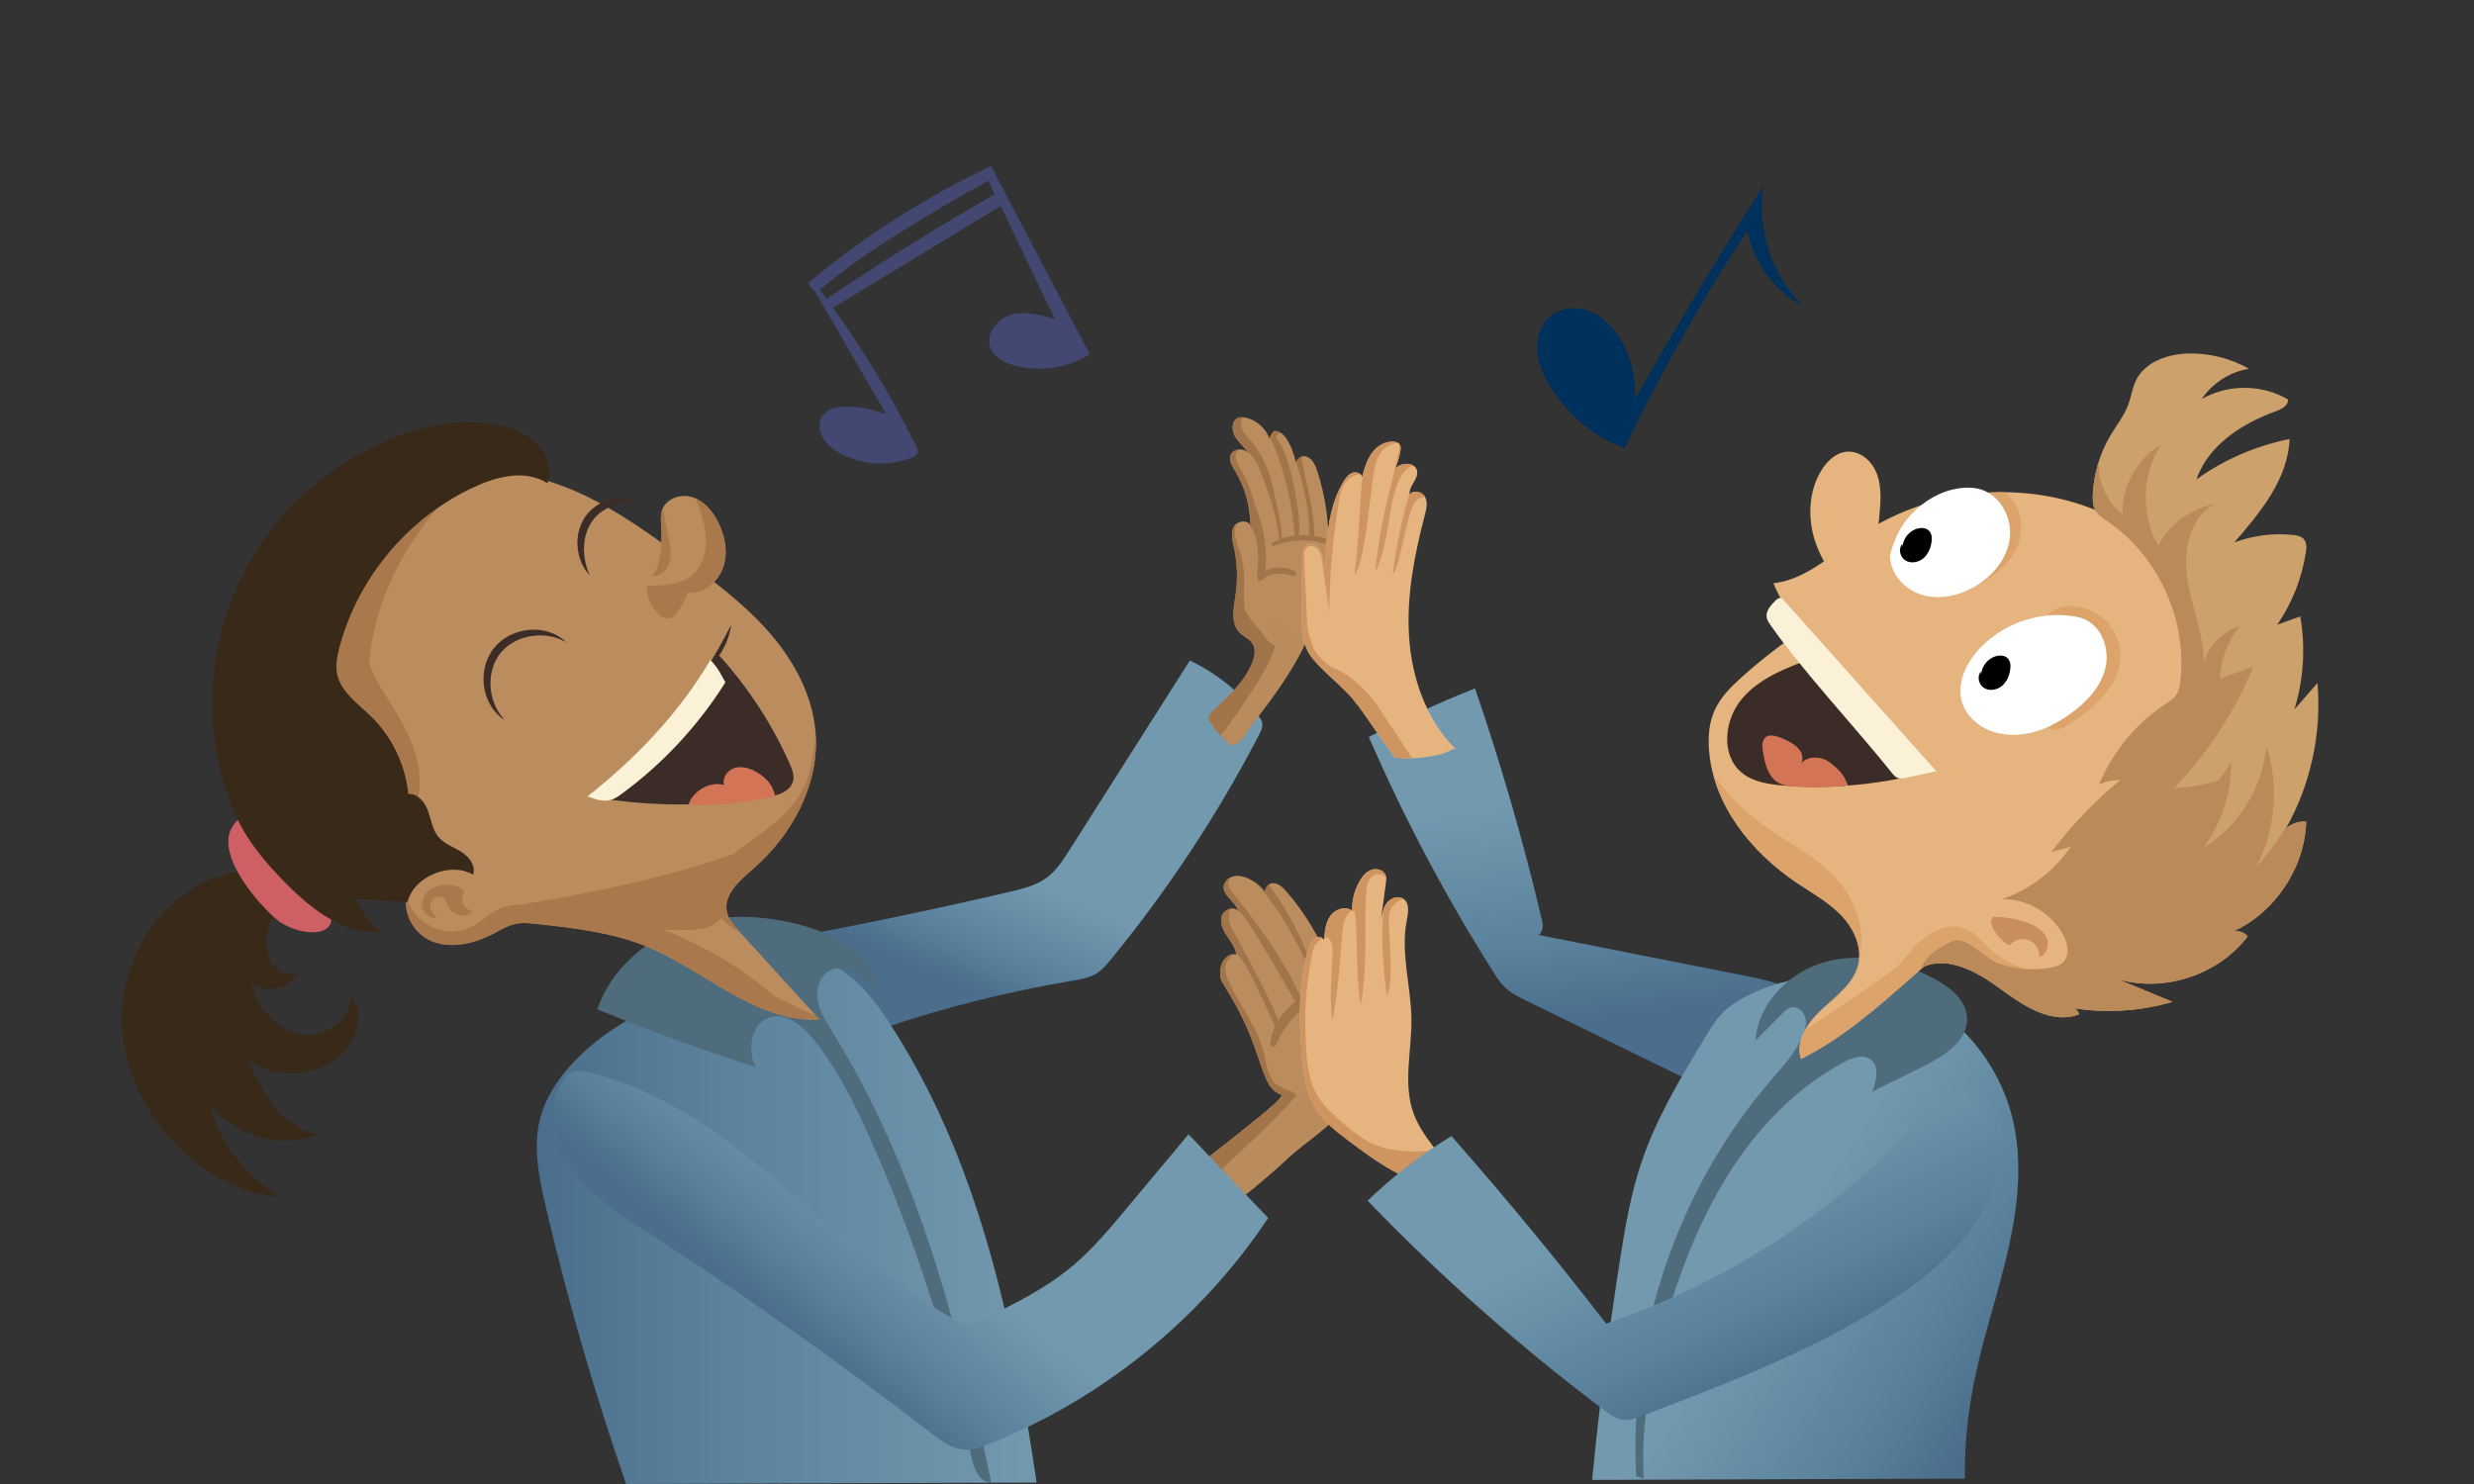 <?xml version="1.0" encoding="utf-8"?>
<!-- Generator: Adobe Illustrator 15.0.0, SVG Export Plug-In . SVG Version: 6.00 Build 0)  -->
<!DOCTYPE svg PUBLIC "-//W3C//DTD SVG 1.1//EN" "http://www.w3.org/Graphics/SVG/1.1/DTD/svg11.dtd">
<svg version="1.1" id="Layer_1" xmlns="http://www.w3.org/2000/svg" xmlns:xlink="http://www.w3.org/1999/xlink" x="0px" y="0px"
	 width="300px" height="180px" viewBox="0 0 300 180" enable-background="new 0 0 300 180" xml:space="preserve">
<rect x="0" y="0" width="300" height="180" fill="#333333" stroke="none"/>
<g>
	<defs>
		<rect id="SVGID_1_" width="300" height="180"/>
	</defs>
	<clipPath id="SVGID_2_">
		<use xlink:href="#SVGID_1_"  overflow="visible"/>
	</clipPath>
	<path clip-path="url(#SVGID_2_)" fill="#BA8C5E" d="M148.93,146.096c-0.479-0.004-0.907-0.281-1.304-0.549
		c-1.136-0.765-3.721-0.187-3.868-1.547c-0.14-1.289,2.078-3.062,3.094-3.867c3.739-2.966,9.203-7.097,8.509-7.35
		c-2.837-1.03-1.806-5.285-7.077-13.531c-0.42-0.657-0.37-1.561-0.133-2.304c0.236-0.742,1.009-1.37,1.765-1.178
		c-0.113-0.841-0.671-1.541-1.138-2.249c-0.466-0.708-0.871-1.565-0.633-2.38c0.239-0.814,1.439-1.299,1.966-0.634
		c-0.217-1.142-1.782-1.771-1.73-2.933c0.027-0.618,0.567-1.131,1.169-1.278c0.603-0.148,1.241,0.005,1.807,0.258
		c0.934,0.416,1.741,1.106,2.298,1.965c-0.559-0.394-0.015-1.382,0.668-1.401c0.682-0.018,1.237,0.521,1.686,1.035
		c4.715,5.413,7.298,12.556,7.528,19.729c0.073,2.258,0.919,3.32,0.075,5.417c-1.042,2.587-5.202,5.097-7.241,7
		c-1.923,1.794-3.925,3.504-5.998,5.122C149.946,145.755,149.472,146.1,148.93,146.096"/>
</g>
<g>
	<defs>
		<path id="SVGID_3_" d="M149.551,106.296c-0.602,0.148-1.142,0.661-1.17,1.28c-0.051,1.16,1.514,1.79,1.731,2.931
			c-0.527-0.664-1.728-0.18-1.966,0.635c-0.238,0.814,0.167,1.672,0.633,2.38c0.467,0.709,1.025,1.407,1.138,2.25
			c-0.756-0.192-1.529,0.434-1.765,1.178c-0.237,0.743-0.287,1.645,0.133,2.303c5.271,8.246,4.24,12.5,7.076,13.531
			c0.693,0.253-4.771,4.384-8.509,7.35c-1.016,0.806-3.234,2.577-3.094,3.867c0.148,1.361,2.731,0.782,3.867,1.547
			c0.398,0.268,0.826,0.545,1.305,0.548c0.542,0.005,1.016-0.34,1.443-0.674c2.074-1.617,4.075-3.327,5.997-5.121
			c2.04-1.902,6.2-4.413,7.242-7.001c0.844-2.095-0.003-3.158-0.075-5.416c-0.23-7.175-2.813-14.316-7.528-19.729
			c-0.448-0.516-1.004-1.054-1.686-1.035c-0.543,0.014-0.998,0.643-0.881,1.097c-0.54-0.717-1.265-1.296-2.084-1.662
			c-0.413-0.184-0.865-0.315-1.313-0.315C149.879,106.238,149.714,106.256,149.551,106.296"/>
	</defs>
	<clipPath id="SVGID_4_">
		<use xlink:href="#SVGID_3_"  overflow="visible"/>
	</clipPath>
	<path clip-path="url(#SVGID_4_)" fill="#A1744A" d="M147.708,138.907c2.92-1.771,4.75-5.202,4.592-8.613
		c-0.101-2.193-0.948-4.273-1.785-6.303c-1.024-2.487-2.058-4.99-3.534-7.238c-0.879,1.706-0.706,3.741-0.483,5.646
		c0.409,3.495,0.912,7.038,0.378,10.517"/>
	<path clip-path="url(#SVGID_4_)" fill="#A1744A" d="M159.809,119.634c-0.897-3.641-2.802-7.648-4.88-10.77
		c-1.233-1.852-2.593-3.809-4.666-4.616c-0.386-0.15-0.801-0.258-1.212-0.208c-0.464,0.056-0.882,0.304-1.254,0.585
		c-1.95,1.469-3,3.947-3.03,6.389c-0.031,2.441,0.875,4.831,2.236,6.857c-0.43-0.766,0.095-4.322,0.945-4.104
		c0.85,0.219,1.146,1.245,1.835,1.789c1.324,1.047,2.134,3.222,5.126,9.524c0.425,0.208,0.54-0.034,0.296-0.76
		c-0.953-2.809-4.238-8.799-5.658-11.403c-0.268-0.49-0.552-1.008-0.536-1.567c0.015-0.559-0.012-1.166,0.545-1.107
		c0.399,0.042,0.853,0.37,1.099,0.688c1.843,2.385,5.337,8.807,6.961,11.442c0.404,0.654,0.58,0.386,0.646,0
		c-1.547-4.514-5.677-10.289-8.63-13.862c-0.401-0.485-0.844-1.088-0.639-1.683c0.193-0.565,0.919-0.794,1.495-0.638
		c0.576,0.157,1.297,0.446,1.715,0.872C155.52,110.451,157.787,115.345,159.809,119.634"/>
	<path clip-path="url(#SVGID_4_)" fill="#A1744A" d="M147.105,117.174c-0.404,1.272-0.192,2.677,0.317,3.911
		c0.509,1.235,1.296,2.332,2.076,3.416c0.446,0.62,0.893,1.24,1.339,1.859c-0.732-2.752-1.466-5.504-2.199-8.256
		c-0.225-0.843-0.421-1.834,0.127-2.513C147.95,115.618,147.352,116.396,147.105,117.174"/>
	<path clip-path="url(#SVGID_4_)" fill="#A1744A" d="M150.834,137.508c-4.215-5.101-5.941-12.166-4.556-18.636
		c0.349-1.63,1.134-3.463,2.758-3.839c-0.952,0.495-0.856,1.886-0.496,2.896c1.177,3.307,3.658,6.059,4.624,9.433
		c0.443,1.549,0.339,2.812,1.423,4.003c1.289,1.419,1.183,3.73,2.735,4.157c1.336,0.365,2.741-0.126,4.038-0.611
		c-0.837,2.619-3.379,4.601-6.123,4.774c-0.779,0.049-1.578-0.039-2.287-0.363C152.098,138.932,151.432,138.23,150.834,137.508"/>
	<path clip-path="url(#SVGID_4_)" fill="#B98B5D" d="M150.802,126.784c1.744,1.589,1.244,3.284,2.754,5.097
		c1.592,1.911,5.848,1.022,8.251,0.387c-0.722,1.489-3.397,4.325-5.051,4.417c-1.652,0.093-3.467,0.06-4.744,1.113
		c-0.296,0.244-0.562,0.547-0.925,0.671c-0.555,0.188-1.154-0.097-1.637-0.428c-2.144-1.466-3.477-4.047-3.433-6.645
		c0.017-0.965,0.208-1.946-0.03-2.882"/>
	<path clip-path="url(#SVGID_4_)" fill="#B98B5D" d="M158.148,133.124c-0.312-0.591-1.088-0.805-1.742-0.668
		c-0.654,0.138-1.213,0.544-1.75,0.942c-1.301,0.963-2.603,1.926-3.904,2.89c-1.792,1.326-3.6,2.666-5.065,4.347
		c-0.671,0.769-1.285,1.89-0.736,2.751c0.374,0.586,1.175,0.775,1.855,0.632c0.68-0.145,1.27-0.552,1.839-0.952
		c3.21-2.254,6.47-4.554,8.885-7.646C158.046,134.759,158.539,133.868,158.148,133.124"/>
	<path clip-path="url(#SVGID_4_)" fill="#A1744A" d="M147.315,148.685c0.698-0.052,1.288-0.517,1.825-0.966
		c4.57-3.82,8.88-7.951,12.89-12.356c0.438-0.479,0.887-0.996,1.006-1.633c0.119-0.636-0.244-1.409-0.887-1.49
		c-5.656,4.851-11.571,9.399-17.71,13.621C144.972,147.202,145.875,148.792,147.315,148.685"/>
	<path clip-path="url(#SVGID_4_)" fill="#A1744A" d="M148.08,114.941c-2.556,1.31-1.918,4.21-0.861,6.342
		c0.714,1.441,2.723,0.177,2.118-1.238c-0.451-1.054-1.3-2.813-0.253-3.803C149.79,115.573,148.893,114.524,148.08,114.941"/>
	<path clip-path="url(#SVGID_4_)" fill="#A1744A" d="M154.714,126.766c1.249-2.795,3.058-4.91,6.089-5.797
		c0.761-0.222,0.441-1.392-0.329-1.19c-3.057,0.803-5.999,3.452-6.438,6.701C153.985,126.85,154.523,127.19,154.714,126.766"/>
	<path clip-path="url(#SVGID_4_)" fill="#A1744A" d="M153.047,131.356c0.895,0.997,1.903,1.807,3,2.566
		c0.139-0.508,0.276-1.016,0.413-1.524c-3.544,0.192-6.8,1.973-10.259,2.649c-1.245,0.244-0.72,2.157,0.526,1.906
		c3.385-0.684,6.61-2.072,9.951-2.948c0.825-0.216,0.729-1.319,0-1.578c-1.151-0.41-2.164-0.988-3.172-1.666
		C153.134,130.512,152.772,131.05,153.047,131.356"/>
	<path clip-path="url(#SVGID_4_)" fill="#A1744A" d="M156.076,133.02c-0.013,0.137-1.735,1.365-1.894,1.514
		c-0.963,0.905-1.886,1.85-2.81,2.792c-1.517,1.545-2.988,3.116-4.692,4.459c0.669,0.277,1.339,0.555,2.008,0.832
		c-0.139-1.033,2.511-3.366,3.293-4.146c1.117-1.114,2.263-2.091,3.04-3.488c0.65-1.17-0.88-2.372-1.854-1.431
		c-2.74,2.649-5.581,5.183-8.526,7.603c-1.166,0.959,0.5,2.606,1.658,1.657c2.948-2.416,5.792-4.945,8.537-7.59
		c-0.617-0.478-1.234-0.954-1.853-1.432c-1.131,2.026-3.282,3.501-4.758,5.3c-0.951,1.161-2.09,2.266-1.847,3.84
		c0.148,0.964,1.366,1.011,1.966,0.519c1.675-1.375,3.13-2.965,4.589-4.562c1.511-1.655,3.195-3.299,4.315-5.251
		c0.18-0.313,0.064-0.691-0.23-0.883c-0.075-0.048-0.151-0.097-0.227-0.145C156.464,132.396,156.107,132.683,156.076,133.02"/>
	<path clip-path="url(#SVGID_4_)" fill="#B98B5D" d="M157.418,132.628c-3.17,3.716-6.813,6.819-10.346,10.176
		c-1.819,1.728,0.488,4.106,2.493,3.229c3.112-1.36,5.782-3.438,8.216-5.786c1.96-1.892,5.042-4.233,5.021-7.204
		c-0.017-2.41-3.669-2.999-4.267-0.577c-0.485,1.965-3.289,4.152-4.712,5.529c-1.897,1.837-3.942,3.358-6.336,4.486
		c0.831,1.077,1.662,2.154,2.493,3.23c3.534-3.555,7.457-7.241,9.095-12.118C159.384,132.677,158.06,131.876,157.418,132.628"/>
</g>
<g>
	<defs>
		<rect id="SVGID_5_" width="300" height="180"/>
	</defs>
	<clipPath id="SVGID_6_">
		<use xlink:href="#SVGID_5_"  overflow="visible"/>
	</clipPath>
	<path clip-path="url(#SVGID_6_)" fill="#E5B47F" d="M163.708,138.497c2.868,2.143,5.846,4.336,9.331,5.153
		c0.604,0.142,1.243,0.239,1.837,0.061c0.594-0.178,1.124-0.701,1.124-1.321c0-0.479-0.299-0.898-0.59-1.277
		c-1.508-1.956-3.219-3.839-4.036-6.17c-1.255-3.585-0.18-7.517-0.221-11.315c-0.043-3.995-1.338-8.006-0.574-11.928
		c0.184-0.945,0.393-2.143-0.404-2.684c-0.608-0.413-1.49-0.112-1.957,0.458c-0.466,0.569-0.62,1.324-0.757,2.049
		c0.198-1.469,0.396-2.938,0.594-4.405c0.041-0.305,0.082-0.624-0.014-0.917c-0.213-0.649-1.056-0.924-1.706-0.709
		c-0.649,0.215-1.121,0.782-1.464,1.374c-0.628,1.085-0.947,2.348-0.909,3.603c-0.798-0.636-2.067-0.191-2.654,0.644
		c-0.586,0.836-0.676,1.911-0.744,2.929c-0.165-0.433-0.805-0.497-1.182-0.229c-0.377,0.267-0.551,0.733-0.687,1.176
		c-1.275,4.115-1.191,8.521-0.854,12.816c0.182,2.303,0.46,4.689,1.674,6.654C160.541,136.12,162.144,137.329,163.708,138.497"/>
</g>
<g>
	<defs>
		<path id="SVGID_7_" d="M166.335,105.492c-0.649,0.214-1.12,0.781-1.464,1.373c-0.628,1.086-0.947,2.348-0.909,3.602
			c-0.798-0.636-2.067-0.19-2.654,0.646c-0.586,0.835-0.675,1.91-0.744,2.928c-0.165-0.432-0.804-0.496-1.182-0.229
			c-0.377,0.269-0.55,0.734-0.688,1.177c-1.273,4.114-1.189,8.521-0.854,12.815c0.182,2.305,0.46,4.69,1.674,6.656
			c1.026,1.661,2.629,2.87,4.193,4.038c2.868,2.142,5.846,4.337,9.331,5.154c0.603,0.141,1.243,0.237,1.837,0.06
			s1.124-0.702,1.123-1.322c0-0.478-0.297-0.897-0.589-1.275c-1.508-1.957-3.218-3.841-4.036-6.172
			c-1.255-3.583-0.18-7.517-0.221-11.313c-0.043-3.996-1.338-8.007-0.574-11.928c0.184-0.946,0.393-2.144-0.404-2.685
			c-0.608-0.414-1.492-0.111-1.957,0.457c-0.466,0.57-0.62,1.326-0.757,2.05c0.198-1.469,0.396-2.937,0.594-4.404
			c0.042-0.307,0.082-0.625-0.014-0.917c-0.165-0.504-0.707-0.782-1.245-0.782C166.639,105.419,166.482,105.443,166.335,105.492"/>
	</defs>
	<clipPath id="SVGID_8_">
		<use xlink:href="#SVGID_7_"  overflow="visible"/>
	</clipPath>
	<path clip-path="url(#SVGID_8_)" fill="#CF9560" d="M171.633,109.193c0.313-4.721-3.807-9.272-8.534-9.43
		c-4.28-0.142-8.169,2.914-10.193,6.688c-2.024,3.773-2.519,8.162-2.783,12.436c-0.355,5.714-0.25,11.864,3,16.578
		c3.122,4.534,8.573,6.855,13.905,8.223c1.74,0.447,6.009-2.362,6.447-4.104c-5.415,0.387-7.492-0.753-9.959-2.804
		c-1.192-0.99-2.724-2.285-3.578-3.577c-1.481-2.241-1.547-5.341-1.644-8.026c-0.126-3.493,0.215-6.332,0.87-9.765
		c0.138-0.72,0.97-1.872,1.684-1.709c0.607,0.138,0.736,0.933,0.737,1.555c0.003,2.848-0.487,5.762,0.01,8.544
		c0.664-3.749,0.882-7.01,1.169-10.606c0.054-0.669,0.116-1.365,0.461-1.941c0.346-0.576,0.434-0.909,1.064-0.677
		c0.422,3.526,0.097,9.089,0.773,11.216c0.844-6.315,0.338-9.164,0.591-13.326c0.044-0.732,0.115-1.529,0.617-2.064
		c0.501-0.536,1.59-0.525,1.816,0.173c0.066,0.205,0.048,0.427,0.027,0.642c-0.395,4.226-0.925,5.487,0.042,13.609
		c0.773-1.45,0.387-5.512,0.29-8.219c-0.037-1.032-0.164-1.92,0.464-2.739C169.537,109.047,170.785,108.603,171.633,109.193"/>
</g>
<g>
	<defs>
		<path id="SVGID_9_" d="M129.686,103.1c-0.782,1.232-1.591,2.492-2.764,3.359c-1.279,0.945-2.873,1.335-4.421,1.698
			c-9.797,2.293-19.654,4.328-29.558,6.102c-0.629,0.113-1.283,0.235-1.797,0.615c-0.432,0.32-0.724,0.794-0.951,1.281
			c-1.342,2.88-0.515,6.612,1.92,8.655c2.003,1.681,4.792,2.166,7.394,1.913c2.603-0.252,5.09-1.163,7.567-2.001
			c7.497-2.534,15.197-4.469,23.003-5.774c0.986-0.165,2.002-0.331,2.855-0.854c0.711-0.434,1.258-1.086,1.785-1.729
			c6.909-8.436,12.941-17.585,17.972-27.257c0.216-0.412,0.434-0.857,0.379-1.318c-0.048-0.404-0.298-0.75-0.548-1.07
			c-2.188-2.798-5.034-5.077-8.243-6.6C139.414,87.78,134.55,95.44,129.686,103.1"/>
	</defs>
	<clipPath id="SVGID_10_">
		<use xlink:href="#SVGID_9_"  overflow="visible"/>
	</clipPath>
	
		<linearGradient id="SVGID_11_" gradientUnits="userSpaceOnUse" x1="0" y1="180.004" x2="1" y2="180.004" gradientTransform="matrix(6.188 -13.73 -13.73 -6.188 2585.748 1232.344)">
		<stop  offset="0" style="stop-color:#4A6E8B"/>
		<stop  offset="3.786670e-004" style="stop-color:#4A6E8B"/>
		<stop  offset="0.355" style="stop-color:#5B829D"/>
		<stop  offset="1" style="stop-color:#7299AE"/>
	</linearGradient>
	<polygon clip-path="url(#SVGID_10_)" fill="url(#SVGID_11_)" points="71.3,119.065 99.705,56.043 170.677,88.031 142.272,151.054 	
		"/>
</g>
<g>
	<defs>
		<path id="SVGID_12_" d="M90.579,117.643c-7.571,2.575-15.454,5.347-20.972,11.135c-1.889,1.981-3.474,4.334-4.137,6.991
			c-0.863,3.457-0.107,7.093,0.703,10.563c2.661,11.382,5.916,22.625,9.748,33.668l49.779-0.179
			c-2.872-19.572-7.151-39.508-18.036-56.026c-2.197-3.333-5.012-6.735-8.938-7.456c-0.541-0.099-1.083-0.143-1.625-0.143
			C94.897,116.196,92.692,116.923,90.579,117.643"/>
	</defs>
	<clipPath id="SVGID_13_">
		<use xlink:href="#SVGID_12_"  overflow="visible"/>
	</clipPath>
	
		<linearGradient id="SVGID_14_" gradientUnits="userSpaceOnUse" x1="0" y1="180" x2="1" y2="180" gradientTransform="matrix(60.613 0 0 -60.613 65.094 11058.45)">
		<stop  offset="0" style="stop-color:#4A6E8B"/>
		<stop  offset="3.786670e-004" style="stop-color:#4A6E8B"/>
		<stop  offset="0.355" style="stop-color:#5B829D"/>
		<stop  offset="1" style="stop-color:#7299AE"/>
	</linearGradient>
	<rect x="64.607" y="116.196" clip-path="url(#SVGID_13_)" fill="url(#SVGID_14_)" width="61.093" height="63.804"/>
</g>
<g>
	<defs>
		<rect id="SVGID_15_" width="300" height="180"/>
	</defs>
	<clipPath id="SVGID_16_">
		<use xlink:href="#SVGID_15_"  overflow="visible"/>
	</clipPath>
	<path clip-path="url(#SVGID_16_)" fill="#4F6C7D" d="M72.43,122.426c6.304,2.574,12.701,4.919,19.175,7.03
		c-0.976-2.132-0.573-5.25,1.642-6.018c2.037-0.707,4.084,0.981,5.432,2.663c2.872,3.583,4.931,7.74,6.807,11.931
		c5.506,12.305,9.622,25.229,12.246,38.452c0.295,1.483,0.969,3.332,2.482,3.362c-4.04-19.026-9.031-38.229-19.315-54.739
		c-0.733-1.179-1.509-2.383-1.746-3.749c-0.237-1.368,0.216-2.962,1.436-3.625c2.002-1.089,4.261,0.842,5.72,2.592
		c-0.174-3.963-4.22-6.572-8.002-7.769c-4.88-1.544-10.242-1.895-15.104-0.294C78.342,113.864,74.065,117.576,72.43,122.426"/>
</g>
<g>
	<defs>
		<path id="SVGID_17_" d="M69.458,129.997c-0.603,0.203-1.035,0.733-1.361,1.281c-1.922,3.226-1.022,7.525,1.171,10.575
			c2.192,3.051,5.446,5.134,8.597,7.176c12.048,7.806,23.777,16.102,35.151,24.861c1.166,0.898,2.424,1.84,3.893,1.938
			c1.051,0.071,2.077-0.303,3.056-0.693c13.689-5.444,25.654-15.139,33.819-27.4c-3.22-3.386-6.441-6.77-9.661-10.153
			c-2.518,3.014-5.036,6.028-7.554,9.042c-2.033,2.433-4.079,4.879-6.506,6.92c-3.264,2.744-7.122,4.674-10.981,6.487
			c-0.532,0.25-1.085,0.503-1.672,0.514c-0.722,0.012-1.394-0.341-2.021-0.697c-7.792-4.428-14.274-10.778-21.108-16.579
			c-6.832-5.798-14.369-11.227-23.108-13.217c-0.351-0.08-0.714-0.153-1.071-0.153C69.883,129.898,69.667,129.926,69.458,129.997"/>
	</defs>
	<clipPath id="SVGID_18_">
		<use xlink:href="#SVGID_17_"  overflow="visible"/>
	</clipPath>
	
		<linearGradient id="SVGID_19_" gradientUnits="userSpaceOnUse" x1="0" y1="179.605" x2="1" y2="179.605" gradientTransform="matrix(12.763 -14.89 -14.89 -12.763 2774.196 2457.105)">
		<stop  offset="0" style="stop-color:#4A6E8B"/>
		<stop  offset="3.786670e-004" style="stop-color:#4A6E8B"/>
		<stop  offset="0.355" style="stop-color:#5B829D"/>
		<stop  offset="1" style="stop-color:#7299AE"/>
	</linearGradient>
	<polygon clip-path="url(#SVGID_18_)" fill="url(#SVGID_19_)" points="43.445,156.417 103.28,86.609 176.515,149.381 
		116.679,219.189 	"/>
</g>
<g>
	<defs>
		<rect id="SVGID_20_" width="300" height="180"/>
	</defs>
	<clipPath id="SVGID_21_">
		<use xlink:href="#SVGID_20_"  overflow="visible"/>
	</clipPath>
	<path clip-path="url(#SVGID_21_)" fill="#BA8C5E" d="M99.367,123.666c-3.254-3.576-6.509-7.153-9.763-10.73
		c-0.611-0.672-1.244-1.384-1.451-2.267c-0.495-2.104,1.517-3.854,3.151-5.269c4.803-4.157,8.137-10.385,7.581-16.713
		c-0.393-4.457-2.65-8.588-5.591-11.96c-2.941-3.372-6.553-6.08-10.146-8.747c-3.978-2.952-8.002-5.906-12.49-8.002
		s-9.522-3.301-14.42-2.561c-4.307,0.652-8.313,2.79-11.559,5.695c-6.53,5.846-9.991,14.945-8.996,23.652
		c0.995,8.708,6.421,16.792,14.101,21.012c-1.435,2.196,0.142,5.401,2.575,6.382c2.432,0.981,5.238,0.263,7.56-0.959
		c0.815-0.428,1.616-0.923,2.515-1.125c0.888-0.201,1.812-0.101,2.717-0.002c4.497,0.497,9.061,1.012,13.247,2.728
		C85.516,117.719,91.686,124.092,99.367,123.666"/>
</g>
<g>
	<defs>
		<path id="SVGID_22_" d="M56.238,57.418c-4.307,0.651-8.313,2.789-11.559,5.695c-6.53,5.845-9.991,14.945-8.996,23.652
			c0.996,8.707,6.421,16.791,14.101,21.012c-1.435,2.194,0.142,5.4,2.574,6.382c2.433,0.98,5.239,0.262,7.561-0.959
			c0.816-0.429,1.616-0.923,2.515-1.126c0.888-0.2,1.813-0.102,2.717-0.001c4.496,0.497,9.061,1.01,13.247,2.726
			c7.118,2.919,13.288,9.293,20.969,8.867c-3.254-3.576-6.509-7.154-9.763-10.73c-0.611-0.672-1.244-1.384-1.451-2.267
			c-0.495-2.104,1.517-3.854,3.151-5.269c4.803-4.156,8.138-10.386,7.581-16.712c-0.393-4.458-2.65-8.588-5.59-11.96
			c-2.941-3.373-6.554-6.081-10.148-8.747c-3.977-2.952-8.001-5.906-12.489-8.002c-3.584-1.674-7.517-2.78-11.451-2.78
			C58.216,57.199,57.225,57.269,56.238,57.418"/>
	</defs>
	<clipPath id="SVGID_23_">
		<use xlink:href="#SVGID_22_"  overflow="visible"/>
	</clipPath>
	<path clip-path="url(#SVGID_23_)" fill="#A9784C" d="M99.856,123.567c-2.044-0.817-4.033-1.758-5.991-2.765
		c-3.985-3.436-8.499-6.102-13.395-8.027c0.689,0.027,1.377,0.043,2.062,0.031c1.43-0.025,3.054,0.064,4.253-0.832
		c0.265-0.198,0.475-0.426,0.642-0.671c0.95,1.11,2.335,1.911,3.719,2.503c2.13,0.911,4.023-2.171,1.854-3.173
		c-0.596-0.275-1.135-0.57-1.566-0.903c0.776-0.218,1.554-0.434,2.321-0.68c0.969-0.311,0.546-1.61-0.408-1.48
		c-0.963,0.131-1.924,0.253-2.885,0.371c0.003-0.038-0.005-0.073,0-0.113c2.771-1.074,5.493-2.256,8.156-3.475
		c1.779-0.814,0.565-3.853-1.262-3.289c0.685-0.725,1.318-1.499,1.868-2.347c3.187-4.916,2.182-11.334,1.805-16.853
		c-0.044-0.646-1.088-0.892-1.211-0.164c-0.659,3.898-0.728,8.234-1.685,12.045c-1.076,4.281-4.931,6.639-8.236,9.136
		c-0.303,0.228-0.609,0.46-0.909,0.699c-8.171,2.847-16.628,4.588-25.16,6.053c-0.111,0.019-0.196,0.063-0.29,0.098
		c-0.97-0.076-1.951,0.047-2.919,0.468c-1.77,0.772-2.902,2.394-4.89,2.71c-2.712,0.434-5.165-1.126-6.295-3.531
		c-0.254-0.542-1.132-0.159-0.961,0.404c0.84,2.772,2.948,4.787,5.807,5.419c1.29,0.286,2.573,0.229,3.821-0.16
		c-0.707,1.938,2.102,3.514,3.196,1.568c0.894-1.589,2.526-2.462,4.489-2.852c0.57,0.261,1.153,0.581,1.782,0.93
		c1.118,0.62,2.133-0.182,2.312-1.135c2.491,0.165,5.082,0.754,7.225,1.478c0.043,0.03,0.079,0.063,0.126,0.089
		c3.116,1.764,6.387,3.92,9.787,5.81c2.014,1.479,4.064,2.905,6.401,3.931c0.683,0.301,1.416,0.128,1.925-0.274
		c1.405,0.407,2.826,0.698,4.263,0.822C100.746,125.506,100.755,123.927,99.856,123.567"/>
	<path clip-path="url(#SVGID_23_)" fill="#A9784C" d="M80.674,69.669c-0.111,0.477-0.163,0.96-0.258,1.438
		c-0.073-0.168-0.15-0.337-0.243-0.504c-0.393-0.706-1.295-0.429-1.557,0.203c-0.557,1.34,0.477,2.918,1.376,3.829
		c0.46,0.466,1.378,0.533,1.827,0c1.033-1.226,1.834-2.929,1.858-4.56C83.702,68.374,81.07,67.969,80.674,69.669"/>
	<path clip-path="url(#SVGID_23_)" fill="#A9784C" d="M51.833,60.267c-0.593,0.407-1.157,0.853-1.707,1.316
		c-0.071-0.012-0.144-0.022-0.223-0.022c-0.779,0-1.146,0.634-1.109,1.238c-0.512,0.505-1.001,1.035-1.469,1.586
		c-0.247-0.278-0.649-0.382-0.974-0.009c-1.101,1.266-2.143,2.642-3.031,4.105c-0.744-0.393-1.686-0.292-2.232,0.722
		c-2.733,5.07-1.794,10.045,0.014,14.982c0.001,0.001,0.001,0.003,0.001,0.004c0.037,0.368,0.166,0.671,0.347,0.919
		c1.79,4.631,4.193,9.232,4.889,13.847c0.242,1.604,2.793,1.854,3.477,0.455c2.243-4.586,0.681-9.001-1.867-13.129
		c-1.2-1.944-2.455-3.779-3.213-5.826c0.709-7.065,3.492-13.013,8.203-18.755C53.544,60.962,52.756,59.633,51.833,60.267"/>
	<path clip-path="url(#SVGID_23_)" fill="#A9784C" d="M57.883,110.413c-0.563,0.188-1.234-0.025-1.587-0.503
		c-0.352-0.476-0.358-1.181-0.014-1.664c-0.317-0.577-1.026-0.813-1.682-0.879c-0.825-0.081-1.697,0.041-2.385,0.503
		c-0.688,0.463-1.15,1.309-1.008,2.125c0.141,0.817,0.984,1.493,1.794,1.317c-0.567-0.397-0.967-1.119-0.776-1.784
		c0.191-0.666,1.135-1.05,1.633-0.568c0.28,0.271,0.337,0.692,0.498,1.046c0.497,1.098,2.201,1.371,3.016,0.484"/>
</g>
<g>
	<defs>
		<rect id="SVGID_24_" width="300" height="180"/>
	</defs>
	<clipPath id="SVGID_25_">
		<use xlink:href="#SVGID_24_"  overflow="visible"/>
	</clipPath>
	<path clip-path="url(#SVGID_25_)" fill="#BA8C5E" d="M76.563,70.873c1.007,0.24,2.075-0.346,2.669-1.194
		c0.595-0.848,0.801-1.905,0.902-2.935c0.092-0.934,0.111-1.874,0.055-2.811c-0.042-0.711-0.124-1.447,0.118-2.117
		c0.496-1.375,2.274-1.96,3.665-1.512c1.391,0.449,2.407,1.666,3.073,2.967c0.856,1.67,1.256,3.657,0.68,5.444
		c-0.577,1.786-2.29,3.261-4.165,3.181"/>
</g>
<g>
	<defs>
		<path id="SVGID_26_" d="M76.909,70.924l-0.345-0.051C76.679,70.9,76.794,70.917,76.909,70.924 M80.308,61.816
			c-0.242,0.67-0.16,1.406-0.118,2.117c0.055,0.937,0.037,1.878-0.055,2.811c-0.102,1.03-0.308,2.088-0.902,2.935
			c-0.527,0.751-1.425,1.297-2.324,1.245l6.652,0.972c1.874,0.081,3.588-1.395,4.164-3.181c0.577-1.787,0.176-3.774-0.679-5.444
			c-0.667-1.301-1.682-2.518-3.073-2.966c-0.31-0.1-0.639-0.149-0.969-0.149C81.854,60.156,80.693,60.748,80.308,61.816"/>
	</defs>
	<clipPath id="SVGID_27_">
		<use xlink:href="#SVGID_26_"  overflow="visible"/>
	</clipPath>
	<path clip-path="url(#SVGID_27_)" fill="#A9784C" d="M78.222,72.28c2.97,2.91,7.73,2.105,10.086-1.137
		c2.933-4.036,1.639-9.081-0.267-13.248c-1.028-2.25-4.987-0.624-4.041,1.704c1.014,2.493,2.2,5.371,1.292,8.064
		c-1.046,3.099-3.69,3.295-6.562,3.39C78.121,71.073,77.765,71.832,78.222,72.28"/>
	<path clip-path="url(#SVGID_27_)" fill="#A9784C" d="M77.225,68.142c-0.006,2.111,2.882,2.308,3.739,0.582
		c0.651-1.311,0.168-3.035-0.066-4.393c-0.313-1.819-0.687-3.62-1.155-5.405c-0.648-2.476-4.177-1.395-3.766,1.038
		c0.25,1.483,0.57,2.934,0.923,4.396c0.162,0.671,0.323,1.341,0.514,2.005c0.093,0.332,0.194,0.662,0.302,0.99
		c0.064,0.751,0.526,0.844,1.387,0.278C78.548,66.856,77.229,67.077,77.225,68.142"/>
</g>
<g>
	<defs>
		<rect id="SVGID_28_" width="300" height="180"/>
	</defs>
	<clipPath id="SVGID_29_">
		<use xlink:href="#SVGID_28_"  overflow="visible"/>
	</clipPath>
	<path clip-path="url(#SVGID_29_)" fill="#3B2C27" d="M68.676,77.908c0,0-0.257-0.152-0.721-0.351
		c-0.224-0.106-0.513-0.198-0.845-0.292c-0.337-0.078-0.718-0.138-1.132-0.18c-0.418-0.018-0.868-0.023-1.337,0.04
		c-0.471,0.045-0.951,0.185-1.433,0.338c-0.482,0.168-0.94,0.421-1.384,0.701c-0.424,0.29-0.839,0.684-1.137,1.048
		c-0.377,0.494-0.59,0.884-0.798,1.389c-0.17,0.496-0.315,0.999-0.368,1.506c-0.041,0.505-0.067,1.003-0.005,1.472
		c0.045,0.471,0.152,0.908,0.263,1.311c0.135,0.394,0.28,0.752,0.432,1.062c0.166,0.302,0.321,0.563,0.477,0.76
		c0.297,0.405,0.503,0.62,0.503,0.62s-0.06-0.041-0.173-0.12c-0.108-0.084-0.294-0.182-0.474-0.369
		c-0.198-0.171-0.41-0.405-0.646-0.689c-0.224-0.291-0.454-0.64-0.653-1.053c-0.39-0.824-0.657-1.899-0.602-3.065
		c0.034-0.581,0.137-1.183,0.34-1.77c0.205-0.565,0.558-1.199,0.888-1.631c0.443-0.533,0.898-0.924,1.423-1.277
		c0.526-0.329,1.088-0.567,1.647-0.732c1.123-0.316,2.23-0.3,3.121-0.107c0.447,0.1,0.839,0.246,1.173,0.397
		c0.329,0.166,0.607,0.319,0.82,0.475c0.226,0.135,0.357,0.29,0.464,0.376C68.622,77.859,68.676,77.908,68.676,77.908"/>
	<path clip-path="url(#SVGID_29_)" fill="#3B2C27" d="M78.01,61.385c0,0-0.219-0.092-0.605-0.194
		c-0.187-0.057-0.423-0.09-0.689-0.134c-0.27-0.025-0.571-0.035-0.896-0.021c-0.65,0.048-1.393,0.217-2.105,0.568
		c-0.361,0.168-0.693,0.407-1.019,0.652c-0.312,0.251-0.613,0.58-0.83,0.876c-0.284,0.4-0.443,0.705-0.612,1.102
		c-0.141,0.387-0.268,0.777-0.338,1.172c-0.136,0.789-0.125,1.557-0.036,2.212c0.097,0.654,0.255,1.199,0.399,1.571
		c0.137,0.375,0.236,0.589,0.236,0.589s-0.167-0.163-0.412-0.495c-0.247-0.329-0.556-0.845-0.782-1.532
		c-0.228-0.683-0.361-1.542-0.277-2.463c0.052-0.458,0.138-0.935,0.308-1.398c0.164-0.444,0.434-0.956,0.679-1.308
		c0.333-0.439,0.674-0.776,1.072-1.087c0.397-0.295,0.827-0.525,1.26-0.696c0.868-0.341,1.752-0.418,2.476-0.334
		c0.364,0.042,0.687,0.129,0.965,0.222c0.275,0.104,0.505,0.212,0.684,0.325c0.187,0.094,0.3,0.208,0.39,0.271
		C77.963,61.349,78.01,61.385,78.01,61.385"/>
	<path clip-path="url(#SVGID_29_)" fill="#3B2C27" d="M96.179,94.693c0.152-0.687-0.125-1.389-0.41-2.03
		c-2.128-4.803-5.029-9.262-8.557-13.154c0.759-1.11,1.26-2.396,1.453-3.727c-4.06,8.127-10.007,15.304-17.239,20.803
		c7.126,1.283,14.475,1.322,21.614,0.115C94.343,96.479,95.893,95.984,96.179,94.693"/>
	<path clip-path="url(#SVGID_29_)" fill="#FAF1D7" d="M87.961,82.764c-0.528-0.957-1.024-1.972-1.832-2.709
		c-3.738,6.381-8.96,11.86-14.887,16.545c0.922,0.349,1.929,0.702,2.872,0.413c0.459-0.14,0.859-0.423,1.246-0.705
		C80.365,92.644,84.667,88.02,87.961,82.764"/>
	<path clip-path="url(#SVGID_29_)" fill="#D27455" d="M91.439,93.486c1.323,0.69,2.258,1.608,2.555,3.07
		c-3.417,0.773-6.995,1.241-10.507,1.032c0.564-1.684,2.597-2.867,4.3-2.372c-0.232-0.824,0.372-1.724,1.174-2.022
		C89.764,92.896,90.679,93.091,91.439,93.486"/>
	<path clip-path="url(#SVGID_29_)" fill="#392918" d="M30.111,128.63c3.396,2.407,8.503,1.984,11.457-0.949
		c1.831-1.819,2.697-5.066,0.894-6.914c0.209,2.987-3.257,5.298-6.185,4.671c-2.928-0.628-5.025-3.359-5.839-6.241
		c1.788,1.488,4.933,0.731,5.847-1.408c-0.973,0.967-2.691,0.067-3.364-1.128c-1.112-1.973-0.728-4.672,0.889-6.258
		c0.776-0.762,1.867-1.412,1.979-2.494c0.168-1.608-1.895-2.44-3.513-2.488c-2.289-0.068-4.592,0.352-6.71,1.224
		c-6.794,2.798-11.08,10.328-10.775,17.669c0.304,7.341,4.8,14.188,11.018,18.101c2.433,1.53,5.193,2.673,8.066,2.728
		c-4.158-2.512-7.291-6.67-8.557-11.36c2.962,4.042,8.805,5.673,13.431,3.748c-2.156-0.232-4.066-1.58-5.442-3.256
		C31.931,132.598,31.013,130.602,30.111,128.63"/>
	<path clip-path="url(#SVGID_29_)" fill="#CD5F65" d="M39.693,109.398c-1.023-2.15-8.445-14.619-11.6-8.982
		c-1.887,3.371,3.224,9.257,5.484,11.136C35.978,113.549,42.014,114.281,39.693,109.398"/>
	<path clip-path="url(#SVGID_29_)" fill="#392918" d="M57.361,106.084c-2.776-1.603-7.19,0.217-7.942,3.333
		c-2.214-0.103-4.106-0.269-6.32-0.37c0.706,1.553,1.77,2.941,3.086,4.026c-4.404,0.316-8.308-2.703-11.42-5.835
		c-2.007-2.02-3.907-4.178-5.32-6.647c-1.033-1.808-1.794-3.762-2.37-5.763c-2.405-8.352-1.501-17.61,2.474-25.339
		c3.975-7.73,10.98-13.85,19.173-16.752c3.892-1.379,8.153-2.047,12.167-1.076c1.63,0.395,3.243,1.089,4.382,2.32
		c1.139,1.23,1.713,3.076,1.115,4.643c-2.467-1.654-5.806-0.919-8.521,0.284c-8.117,3.596-14.438,11.017-16.7,19.601
		c-0.28,1.067-0.502,2.186-0.279,3.265c0.447,2.158,2.474,3.537,4.054,5.072c2.566,2.49,4.215,5.904,4.574,9.461
		c1.127-0.102,2.006,0.989,2.39,2.055c0.383,1.064,0.528,2.261,1.248,3.135c0.711,0.864,1.841,1.235,2.789,1.832
		C56.889,103.923,57.742,105.031,57.361,106.084"/>
</g>
<g>
	<defs>
		<path id="SVGID_30_" d="M165.982,89.386c4.275,9.841,9.312,19.352,15.047,28.419c0.483,0.767,0.981,1.539,1.661,2.141
			c0.661,0.586,1.468,0.981,2.263,1.37c6.078,2.973,12.156,5.945,18.235,8.918c4.409,2.157,9.566,4.342,14.038,2.316
			c3.347-1.516,5.413-5.811,3.814-9.117c-1.578-3.261-5.618-4.322-9.171-5.024c-8.444-1.669-16.888-3.338-25.331-5.007
			c0.402-0.129,0.631-0.978,0.497-1.546c-2.244-9.581-4.975-19.051-8.175-28.356C174.474,85.246,170.174,87.212,165.982,89.386"/>
	</defs>
	<clipPath id="SVGID_31_">
		<use xlink:href="#SVGID_30_"  overflow="visible"/>
	</clipPath>
	
		<linearGradient id="SVGID_32_" gradientUnits="userSpaceOnUse" x1="0" y1="179.988" x2="1" y2="179.988" gradientTransform="matrix(-3.481 -27.074 -27.074 3.481 5069.06 -503.361)">
		<stop  offset="0" style="stop-color:#4A6E8B"/>
		<stop  offset="3.786670e-004" style="stop-color:#4A6E8B"/>
		<stop  offset="0.355" style="stop-color:#5B829D"/>
		<stop  offset="1" style="stop-color:#7299AE"/>
	</linearGradient>
	<polygon clip-path="url(#SVGID_31_)" fill="url(#SVGID_32_)" points="166.903,141.742 159.521,84.331 221.719,76.334 
		229.101,133.745 	"/>
</g>
<g>
	<defs>
		<path id="SVGID_33_" d="M212.183,120.62c-1.218,0.589-2.396,1.299-3.336,2.272c-0.792,0.82-1.391,1.805-1.982,2.778
			c-2.99,4.922-6.004,9.895-7.836,15.354c-1.279,3.808-1.96,7.788-2.583,11.758c-1.394,8.871-2.52,17.783-3.38,26.721l45.199-0.163
			c-0.074-4.265,0.418-8.53,1.317-12.7c1.12-5.199,2.869-10.248,4.019-15.441c1.151-5.194,1.69-10.653,0.373-15.809
			c-1.653-6.474-6.333-12.107-12.392-14.924c-2.975-1.382-6.253-2.072-9.532-2.072C218.648,118.395,215.246,119.138,212.183,120.62"
			/>
	</defs>
	<clipPath id="SVGID_34_">
		<use xlink:href="#SVGID_33_"  overflow="visible"/>
	</clipPath>
	
		<linearGradient id="SVGID_35_" gradientUnits="userSpaceOnUse" x1="0" y1="179.862" x2="1" y2="179.862" gradientTransform="matrix(-27.46 -17.598 -17.598 27.46 3410.11 -4773.647)">
		<stop  offset="0" style="stop-color:#4A6E8B"/>
		<stop  offset="3.786670e-004" style="stop-color:#4A6E8B"/>
		<stop  offset="0.355" style="stop-color:#5B829D"/>
		<stop  offset="1" style="stop-color:#7299AE"/>
	</linearGradient>
	<polygon clip-path="url(#SVGID_34_)" fill="url(#SVGID_35_)" points="230.087,203.229 165.305,161.714 208.27,94.67 
		273.052,136.186 	"/>
</g>
<g>
	<defs>
		<rect id="SVGID_36_" width="300" height="180"/>
	</defs>
	<clipPath id="SVGID_37_">
		<use xlink:href="#SVGID_36_"  overflow="visible"/>
	</clipPath>
	<path clip-path="url(#SVGID_37_)" fill="#4F6C7D" d="M199.326,179.338c-0.429-7.097,1.051-14.187,3.189-20.967
		c1.864-5.915,4.257-11.708,7.678-16.881c3.421-5.174,7.916-9.723,13.381-12.653c1.012-0.542,2.313-1.012,3.238-0.331
		c1.136,0.836,0.727,2.6,0.203,3.909c2.094-1.037,4.188-2.076,6.283-3.114c2.52-1.25,5.437-3.152,5.224-5.956
		c-0.157-2.074-2.033-3.566-3.858-4.563c-4.014-2.191-8.798-3.313-13.217-2.138c-4.418,1.177-8.264,5.007-8.579,9.569
		c1.09-1.097,2.18-2.192,3.271-3.289c0.308-0.31,0.639-0.631,1.063-0.73c0.735-0.171,1.479,0.437,1.692,1.159
		s0.018,1.504-0.266,2.202c-0.848,2.095-2.437,3.783-3.91,5.496c-11.299,13.144-17.27,30.737-16.306,48.043
		C198.716,179.176,199.021,179.257,199.326,179.338"/>
</g>
<g>
	<defs>
		<path id="SVGID_38_" d="M237.875,132.8c-2.153,0.044-3.83,1.794-5.302,3.367c-10.354,11.06-23.471,19.513-37.818,24.375
			c-6.002-7.779-12.256-15.365-18.748-22.74c-3.669,2.22-7.087,4.853-10.168,7.834c8.934,9.288,18.616,17.854,28.925,25.585
			c0.554,0.414,1.133,0.836,1.811,0.972c0.849,0.167,1.713-0.146,2.521-0.454c10.064-3.827,20.202-7.69,29.32-13.414
			c6.371-4,12.551-9.457,14.116-16.814c0.395-1.855,0.463-3.852-0.289-5.594c-0.742-1.719-2.425-3.116-4.291-3.116
			C237.926,132.8,237.901,132.8,237.875,132.8"/>
	</defs>
	<clipPath id="SVGID_39_">
		<use xlink:href="#SVGID_38_"  overflow="visible"/>
	</clipPath>
	
		<linearGradient id="SVGID_40_" gradientUnits="userSpaceOnUse" x1="0" y1="180.184" x2="1" y2="180.184" gradientTransform="matrix(-11.99 -23.98 -23.98 11.99 4533.316 -1991.42)">
		<stop  offset="0" style="stop-color:#4A6E8B"/>
		<stop  offset="3.786670e-004" style="stop-color:#4A6E8B"/>
		<stop  offset="0.355" style="stop-color:#5B829D"/>
		<stop  offset="1" style="stop-color:#7299AE"/>
	</linearGradient>
	<polygon clip-path="url(#SVGID_39_)" fill="url(#SVGID_40_)" points="181.271,203.222 150.016,140.712 227.563,101.938 
		258.818,164.447 	"/>
</g>
<g>
	<defs>
		<rect id="SVGID_41_" width="300" height="180"/>
	</defs>
	<clipPath id="SVGID_42_">
		<use xlink:href="#SVGID_41_"  overflow="visible"/>
	</clipPath>
	<path clip-path="url(#SVGID_42_)" fill="#E5B47F" d="M271.971,81.621c1.056,3.628,1.426,7.511,0.604,11.199
		c-1.728,7.748-8.279,13.39-14.764,17.969c-2.237,1.58-4.77,3.175-7.494,2.884c1.134,0.911,0.81,2.873-0.315,3.794
		s-2.708,1.028-4.155,0.885c-3.374-0.334-6.62-1.836-9.058-4.19c-1.754,1.54-3.506,3.081-5.259,4.621
		c-4.095,3.6-8.252,7.241-13.141,9.652c-0.736-2.223,0.885-4.514,2.615-6.091c1.73-1.578,3.796-3.1,4.328-5.38
		c0.501-2.153-0.569-4.41-2.109-5.995c-1.541-1.585-3.513-2.663-5.347-3.896c-5.528-3.717-10.137-9.466-10.642-16.108
		c-0.125-1.635,0.012-3.324,0.686-4.819c0.729-1.614,2.029-2.89,3.348-4.072c2.361-2.116,4.877-4.061,7.521-5.813
		c-1.617-1.546-2.901-3.437-3.741-5.511c3.98-0.465,7.088-3.49,10.393-5.757c7.917-5.429,18.471-6.797,27.511-3.567
		C261.99,64.657,269.287,72.404,271.971,81.621"/>
</g>
<g>
	<defs>
		<path id="SVGID_43_" d="M225.44,64.993c-3.307,2.268-6.412,5.292-10.395,5.758c0.841,2.073,2.125,3.964,3.741,5.51
			c-2.643,1.752-5.158,3.697-7.52,5.813c-1.318,1.181-2.618,2.459-3.348,4.072c-0.674,1.494-0.81,3.184-0.686,4.819
			c0.505,6.643,5.113,12.392,10.642,16.108c1.833,1.232,3.806,2.311,5.347,3.896c1.539,1.585,2.61,3.842,2.108,5.995
			c-0.531,2.28-2.596,3.802-4.327,5.379c-1.73,1.578-3.351,3.869-2.615,6.092c4.889-2.411,9.045-6.053,13.141-9.651
			c1.753-1.541,3.506-3.082,5.258-4.622c2.438,2.354,5.685,3.856,9.058,4.19c1.447,0.144,3.03,0.036,4.155-0.885
			c1.126-0.921,1.45-2.884,0.317-3.794c2.723,0.29,5.257-1.304,7.493-2.884c6.484-4.579,13.036-10.221,14.765-17.968
			c0.822-3.689,0.452-7.572-0.604-11.2c-2.684-9.217-9.979-16.964-19.021-20.195c-3.243-1.159-6.679-1.726-10.12-1.726
			C236.679,59.701,230.517,61.512,225.44,64.993"/>
	</defs>
	<clipPath id="SVGID_44_">
		<use xlink:href="#SVGID_43_"  overflow="visible"/>
	</clipPath>
	<path clip-path="url(#SVGID_44_)" fill="#DCA36A" d="M222.223,106.107c-2.804-2.864-6.611-4.487-9.688-7.016
		c-3.256-2.676-5.819-6.027-7.582-9.846c-0.367-0.795-1.647-0.231-1.403,0.591c1.482,4.978,4.015,9.437,8.049,12.788
		c4.451,3.699,15.487,9.517,7.86,16.111c-1.88,1.626,0.832,4.264,2.709,2.71C227.214,117.265,226.567,110.549,222.223,106.107"/>
	<path clip-path="url(#SVGID_44_)" fill="#DCA36A" d="M249.013,118.056c-2.578-0.161-4.98-0.788-7.055-2.396
		c-1.119-0.868-1.978-2.176-3.256-2.821c-1.974-0.997-3.963-0.234-5.598,1.116c-1.012,0.835-1.813,1.847-2.567,2.898
		c-0.54,0.429-1.042,0.842-1.475,1.152c-5.033,3.612-10.251,6.896-15.372,10.37c-1.858,1.263-0.234,4.131,1.775,3.037
		c0.325-0.176,0.646-0.36,0.967-0.544c0.339,0.142,0.748,0.156,1.217-0.037c5.818-2.399,10.966-5.029,14.548-10.358
		c0.508-0.754,1.141-2.001,1.886-3.028c0.78-0.513,1.379-0.768,1.627-0.57c0.585,0.469,1.563-0.118,1.109-0.856
		c-0.067-0.111-0.143-0.195-0.215-0.291c1.332,0.071,2.654,1.472,3.729,2.039c2.672,1.41,5.702,1.931,8.68,1.656
		C249.882,119.341,249.9,118.11,249.013,118.056"/>
	<path clip-path="url(#SVGID_44_)" fill="#DCA36A" d="M256.502,76.893c-1.688-3.511-7.549-5.095-9.234-0.738
		c-0.233,0.601,0.436,1.061,0.959,0.958c2.14-0.42,5.79-0.51,5.261,2.811c-0.406,2.556-3.118,3.944-5.081,5.177
		c-1.972,1.238-0.21,4.288,1.83,3.131C254.067,86.059,258.881,81.84,256.502,76.893"/>
	<path clip-path="url(#SVGID_44_)" fill="#DCA36A" d="M244.788,62.115c-0.602-1.878-2.288-3.098-4.178-3.43
		c-2.345-0.412-4.158,0.588-5.875,2.043c-0.67,0.567,0.049,1.64,0.829,1.424c1.894-0.524,6.109-1.282,5.935,1.863
		c-0.138,2.473-2.963,3.623-4.876,4.536c-1.781,0.85-0.512,3.957,1.359,3.225C241.85,70.264,246.324,66.905,244.788,62.115"/>
</g>
<g>
	<defs>
		<rect id="SVGID_45_" width="300" height="180"/>
	</defs>
	<clipPath id="SVGID_46_">
		<use xlink:href="#SVGID_45_"  overflow="visible"/>
	</clipPath>
	<path clip-path="url(#SVGID_46_)" fill="#E5B47F" d="M225.284,72.965c-2.265-1.953-4.196-4.381-5.151-7.215
		c-0.956-2.834-0.844-6.104,0.706-8.663c0.692-1.145,1.774-2.184,3.107-2.297c1.466-0.125,2.836,0.944,3.47,2.27
		c0.636,1.327,0.672,2.858,0.576,4.325c-0.243,3.762-1.202,7.827,0.673,11.098c0.189,0.331,0.583,0.688,0.896,0.469"/>
	<path clip-path="url(#SVGID_46_)" fill="#3B2C27" d="M234.159,93.518c-5.79,1.616-11.862,2.216-17.856,1.761
		c-1.837-0.14-3.785-0.427-5.18-1.631c-2.479-2.142-2.019-6.348,0.085-8.859c2.103-2.511,5.317-3.748,8.389-4.887
		c-1.448-2.109-2.543-4.46-3.228-6.925C221.102,80.748,227.142,87.722,234.159,93.518"/>
	<path clip-path="url(#SVGID_46_)" fill="#FAF1D7" d="M215.31,72.835c-0.592,0.573-1.237,1.304-1.066,2.114
		c0.068,0.32,0.258,0.597,0.445,0.864c3.913,5.609,10.427,12.551,14.69,17.893c0.212,0.265,0.439,0.542,0.757,0.659
		c0.341,0.126,0.719,0.044,1.072-0.039c1.521-0.357,2.075-0.429,3.596-0.786c-5.699-6.348-12.855-14.442-18.555-20.79
		c-0.07-0.08-0.146-0.162-0.246-0.202C215.757,72.45,215.5,72.65,215.31,72.835"/>
	<path clip-path="url(#SVGID_46_)" fill="#D27455" d="M214.128,89.397c-0.501,0.371-0.453,1.122-0.354,1.738
		c0.232,1.447,0.594,3.087,1.87,3.807c0.599,0.337,1.304,0.406,1.988,0.47c2.1,0.194,3.995,0.114,6.444-0.145
		c-0.438-1.291-1.086-1.922-2.154-2.767c-1.07-0.845-2.89-0.887-3.615,0.267c0.349-0.434,0.322-1.086,0.056-1.574
		c-0.265-0.49-0.727-0.843-1.205-1.127c-0.518-0.307-1.071-0.552-1.646-0.729C215.052,89.196,214.513,89.112,214.128,89.397"/>
	<path clip-path="url(#SVGID_46_)" fill="#FFFFFF" d="M239.874,78.859c-1.562,1.74-2.656,4.187-1.927,6.407
		c0.319,0.969,0.968,1.814,1.771,2.444c1.593,1.248,3.751,1.635,5.752,1.332s3.86-1.243,5.511-2.413
		c1.94-1.375,3.711-3.201,4.301-5.505c0.591-2.304-0.352-5.111-2.546-6.029c-0.479-0.201-0.993-0.306-1.51-0.378
		C247.073,74.131,242.674,75.737,239.874,78.859"/>
	<path clip-path="url(#SVGID_46_)" fill="#FFFFFF" d="M239.99,59.303c-0.563-0.142-1.151-0.173-1.732-0.142
		c-2.204,0.119-4.308,1.148-5.918,2.656c-1.611,1.508-2.235,2.752-2.979,4.83c0.076,0.115-0.312,0.911-0.175,0.921
		c0.104,2.13,1.831,3.969,3.872,4.582c2.042,0.613,4.296,0.147,6.169-0.87c2.268-1.231,4.147-3.4,4.48-5.958
		C244.043,62.763,242.493,59.931,239.99,59.303"/>
	<path clip-path="url(#SVGID_46_)" d="M240.201,81.465c-0.499,0.575-0.265,1.57,0.38,1.976c0.645,0.406,1.537,0.267,2.133-0.207
		c0.596-0.474,0.925-1.221,1.042-1.974c0.078-0.498,0.05-1.068-0.308-1.422c-0.32-0.317-0.824-0.372-1.266-0.284
		c-1.06,0.211-1.906,1.212-1.939,2.292"/>
	<path clip-path="url(#SVGID_46_)" d="M230.661,65.995c-0.499,0.575-0.265,1.57,0.38,1.976c0.645,0.406,1.537,0.267,2.133-0.207
		c0.596-0.474,0.925-1.221,1.042-1.974c0.078-0.498,0.05-1.068-0.308-1.422c-0.32-0.317-0.824-0.372-1.266-0.284
		c-1.06,0.211-1.907,1.212-1.939,2.292"/>
	<path clip-path="url(#SVGID_46_)" fill="#CDA16C" d="M270.489,113.131c5.258-2.273,8.977-7.736,9.164-13.463
		c-0.908-0.101-1.854,0.234-2.496,0.885c3.027-5.338,4.392-11.602,3.858-17.714c-0.93,1.07-1.86,2.14-2.791,3.21
		c1.116-3.636,1.361-7.535,0.708-11.281l-2.793,1.002c1.793-2.604,2.989-5.616,3.469-8.741c0.087-0.563,0.129-1.206-0.246-1.635
		c-0.318-0.363-0.838-0.458-1.318-0.508c-2.399-0.252-4.856,0.063-7.115,0.91c3.18-3.652,6.526-7.71,6.709-12.548
		c-4.053,0.81-7.93,2.49-11.293,4.893c1.425-4.114,5.475-6.756,9.568-8.236c0.712-0.258,1.578-0.691,1.534-1.447
		c-3.147-1.869-7.308-1.889-10.473-0.049c1.301-1.943,3.432-3.308,5.739-3.676c-2.225-1.269-4.799-1.918-7.358-1.855
		c-2.497,0.061-5.236,1.008-6.338,3.25c-0.45,0.92-0.578,1.963-0.932,2.925c-0.494,1.346-1.409,2.488-2.144,3.719
		c-1.309,2.189-2.06,4.707-2.164,7.254c-0.025,0.612-0.007,1.252,0.274,1.796c0.334,0.641,0.979,1.048,1.576,1.457
		c6.165,4.227,9.677,12.028,8.754,19.446c-0.068,0.555-0.169,1.127-0.484,1.587c-0.31,0.451-0.79,0.746-1.247,1.046
		c-3.589,2.355-6.446,5.805-8.093,9.768c0.818-0.349,1.706-0.534,2.597-0.542c-3.126,2.57-5.944,5.516-8.376,8.75
		c0.783-0.215,1.564-0.429,2.347-0.644c-1.998,2.947-4.973,5.22-8.342,6.373c2.997-0.058,5.96,1.664,7.397,4.294
		c0.579,1.06,0.86,2.521-0.002,3.368c-0.431,0.424-1.053,0.584-1.648,0.683c-2.056,0.342-4.196,0.157-6.162-0.532
		c-1.68-0.588-3.93-3.38-5.582-2.714c-0.463,0.188-3.315,1.483-3.745,3.211c3.113-1.56,6.752,0.521,9.553,2.588
		c2.802,2.068,6.247,4.323,9.499,3.078c-0.045-0.345-0.308-0.651-0.642-0.75c3.986,0.629,8.11,0.363,11.982-0.772
		c-2.195-0.91-4.391-1.82-6.586-2.73c5.629,1.619,12.149-0.538,15.703-5.195C272.098,112.969,271.163,112.761,270.489,113.131"/>
</g>
<g>
	<defs>
		<path id="SVGID_47_" d="M265.355,42.877c-2.497,0.061-5.235,1.009-6.338,3.251c-0.451,0.919-0.578,1.962-0.932,2.924
			c-0.494,1.346-1.409,2.488-2.144,3.719c-1.309,2.189-2.06,4.708-2.164,7.254c-0.025,0.612-0.009,1.252,0.274,1.796
			c0.334,0.642,0.979,1.048,1.576,1.457c6.166,4.227,9.677,12.028,8.753,19.446c-0.067,0.555-0.168,1.127-0.483,1.588
			c-0.31,0.45-0.79,0.745-1.247,1.045c-3.589,2.355-6.446,5.805-8.093,9.768c0.819-0.349,1.706-0.534,2.597-0.542
			c-3.126,2.57-5.944,5.515-8.375,8.75c0.781-0.215,1.563-0.429,2.345-0.644c-1.998,2.946-4.972,5.22-8.341,6.372
			c2.996-0.057,5.96,1.664,7.396,4.295c0.58,1.06,0.861,2.522-0.001,3.368c-0.432,0.424-1.053,0.583-1.648,0.684
			c-2.056,0.341-4.195,0.156-6.162-0.532c-1.68-0.589-3.93-3.381-5.582-2.715c-0.463,0.187-3.314,1.482-3.745,3.211
			c3.114-1.561,6.752,0.52,9.553,2.588c2.803,2.068,6.247,4.323,9.499,3.078c-0.045-0.345-0.308-0.652-0.642-0.75
			c3.986,0.629,8.11,0.363,11.981-0.773c-2.194-0.909-4.39-1.819-6.586-2.729c5.631,1.619,12.15-0.539,15.703-5.195
			c-0.404-0.556-1.194-0.782-1.839-0.559c5.139-2.33,8.757-7.721,8.94-13.363c-0.907-0.101-1.854,0.234-2.494,0.884
			c3.025-5.338,4.392-11.602,3.857-17.714c-0.931,1.069-1.859,2.139-2.791,3.209c1.116-3.635,1.361-7.535,0.708-11.281l-2.793,1.002
			c1.794-2.604,2.989-5.616,3.469-8.741c0.087-0.563,0.128-1.206-0.246-1.635c-0.318-0.364-0.838-0.458-1.319-0.508
			c-2.398-0.252-4.855,0.064-7.114,0.91c3.18-3.651,6.526-7.71,6.709-12.548c-4.053,0.81-7.93,2.49-11.293,4.893
			c1.427-4.113,5.475-6.755,9.568-8.236c0.712-0.257,1.579-0.691,1.534-1.447c-3.147-1.869-7.309-1.888-10.473-0.049
			c1.301-1.943,3.432-3.307,5.739-3.676c-2.126-1.213-4.571-1.859-7.018-1.859C265.582,42.873,265.469,42.874,265.355,42.877"/>
	</defs>
	<clipPath id="SVGID_48_">
		<use xlink:href="#SVGID_47_"  overflow="visible"/>
	</clipPath>
	<path clip-path="url(#SVGID_48_)" fill="#BB8A5A" d="M257.434,73.395c-3.475-5.814-5.82-13.256-2.636-19.234
		c-0.884,2.916,0.181,6.322,2.569,8.214c-0.094-3.378,1.773-6.74,4.689-8.447c-2.351,3.602-2.485,8.532-0.332,12.256
		c1.339-2.61,3.948-4.529,6.839-5.032c-3.048,1.581-3.845,5.651-3.33,9.046c0.516,3.395,1.965,6.649,2.007,10.082
		c0.646-2.055,2.35-3.746,4.41-4.374c-1.506,1.784-2.386,4.085-2.453,6.418c1.348-0.493,2.694-0.986,4.041-1.48
		c-2.225,5.469-5.508,10.506-9.615,14.747c2.152-0.065,4.294-0.5,6.303-1.276c-2.739,5.674-10.212,7-14.861,11.254
		c2.337,1.015,4.968,1.342,7.482,0.932c-1.831,1.13-2.346,2.851-4.177,3.98c6.764,1.57,13.813-2.641,17.686-8.404
		c3.874-5.763,5.777-9.387,5.197-20.214c2.573,10.971,1.515,22.761-2.97,33.099c-2.724,6.277-7.062,12.327-13.449,14.777
		c-7.676,2.943-16.569-0.074-22.922-5.288c-1.861-1.528-3.644-3.278-5.917-4.068c-2.306-0.8-5.067-0.604-6.885-2.233
		c-1.524-1.367-1.877-3.706-1.325-5.68c0.552-1.973,1.856-3.644,3.247-5.146c2.554-2.76,5.482-5.143,8.4-7.512
		c4.667-3.793,9.334-7.585,14.001-11.377c3.229-2.623,6.789-6.039,6.199-10.156C259.378,76.498,258.355,74.938,257.434,73.395"/>
	<path clip-path="url(#SVGID_48_)" fill="#BB8A5A" d="M256.003,113.048c-1.735-1.091-3.532-2.463-3.989-4.46
		c-0.583-2.552,1.313-5.081,3.579-6.392c2.265-1.31,4.906-1.801,7.298-2.86c3.21-1.424,5.944-3.898,7.677-6.953
		c0.04,3.743-1.176,7.487-3.407,10.493c4.307-2.634,7.244-7.386,7.677-12.415c1.361,4.231,1.186,8.939-0.487,13.057
		c-1.674,4.117-4.833,7.613-8.76,9.694c-2.115,1.119-4.606,1.842-6.901,1.166C257.727,114.095,256.852,113.58,256.003,113.048"/>
</g>
<g>
	<defs>
		<rect id="SVGID_49_" width="300" height="180"/>
	</defs>
	<clipPath id="SVGID_50_">
		<use xlink:href="#SVGID_49_"  overflow="visible"/>
	</clipPath>
	<path clip-path="url(#SVGID_50_)" fill="#C88E5B" d="M241.6,111.234c1.457-0.045,2.922,0.197,4.287,0.71
		c0.904,0.34,1.82,0.854,2.244,1.723c0.422,0.87,0.088,2.143-0.847,2.395c0.067-0.862-0.485-1.736-1.294-2.044
		c-0.807-0.309-1.802-0.025-2.327,0.663c-1.04-0.578-1.855-1.552-2.242-2.678"/>
	<path clip-path="url(#SVGID_50_)" fill="#BA8C5E" d="M146.659,87.468c0.922,1.29,1.289,1.74,2.344,2.673
		c0.991,0.877,2.175-1.466,2.993-2.506c2.915-3.706,5.67-7.618,7.334-12.03c2.215-5.868,2.36-12.492,0.409-18.452
		c-0.239-0.732-0.595-1.541-1.326-1.782c-0.73-0.242-1.654,0.696-1.13,1.259c-0.383-1.713-1.213-4.422-2.769-4.354
		c-0.277,0.236-0.479,0.559-0.571,0.911c-0.447-1.197-1.493-2.152-2.725-2.49c-0.379-0.104-0.8-0.149-1.152,0.026
		c-0.788,0.391-0.724,1.581-0.244,2.318c0.48,0.736,1.237,1.286,1.595,2.089c-0.379-0.928-2.046-0.767-2.241,0.216
		c-0.123,0.624,0.263,1.22,0.591,1.765c1.21,2.006,1.856,4.349,1.848,6.692c-0.229-0.834-1.615-0.659-2.011,0.11
		c-0.396,0.77-0.15,1.694,0.034,2.539c0.409,1.874,0.473,3.822,0.187,5.718c-0.234,1.556-0.625,3.379,0.461,4.516
		c0.507,0.53,1.271,0.81,1.637,1.445c0.361,0.628,0.225,1.423-0.024,2.104c-0.847,2.316-2.766,4.042-4.554,5.741
		C146.617,86.667,146.336,87.017,146.659,87.468"/>
</g>
<g>
	<defs>
		<path id="SVGID_51_" d="M150.065,50.723c-0.788,0.391-0.724,1.58-0.244,2.318c0.462,0.71,1.183,1.246,1.554,2.004
			c-0.442-0.832-2.012-0.651-2.2,0.3c-0.123,0.625,0.262,1.221,0.59,1.765c1.21,2.007,1.858,4.349,1.848,6.693
			c-0.23-0.835-1.615-0.659-2.011,0.11c-0.395,0.769-0.15,1.693,0.035,2.539c0.408,1.873,0.472,3.821,0.187,5.717
			c-0.234,1.556-0.626,3.38,0.461,4.517c0.506,0.529,1.271,0.81,1.637,1.445c0.362,0.627,0.225,1.423-0.024,2.104
			c-0.848,2.317-2.766,4.042-4.555,5.74c-0.728,0.692-1.008,1.041-0.685,1.492c0.921,1.291,1.288,1.741,2.343,2.674
			c0.991,0.875,2.175-1.467,2.994-2.506c2.915-3.706,5.67-7.618,7.334-12.031c2.213-5.868,2.36-12.491,0.409-18.451
			c-0.239-0.732-0.597-1.541-1.326-1.782c-0.52-0.171-1.134,0.25-1.261,0.711c-0.429-1.686-1.24-3.868-2.639-3.806
			c-0.276,0.235-0.479,0.559-0.57,0.91c-0.448-1.196-1.493-2.151-2.726-2.49c-0.195-0.053-0.401-0.091-0.604-0.091
			C150.423,50.605,150.236,50.638,150.065,50.723"/>
	</defs>
	<clipPath id="SVGID_52_">
		<use xlink:href="#SVGID_51_"  overflow="visible"/>
	</clipPath>
	<path clip-path="url(#SVGID_52_)" fill="#A1744A" d="M160.582,76.703c-0.512-0.403-3.411,1.846-4.061,1.805
		c-2.047-0.129-2.45-0.129-3.481-1.741c-0.143-0.223-1.029-1.238-1.225-1.418c-0.147-0.135-0.884-1.347-0.902-1.547
		c-0.229-2.436,0.247-4.059-0.42-6.413c-0.397-1.397-1.272-3.044-0.308-4.129c-0.537-0.296-1.245,0.038-1.57,0.556
		c-0.325,0.519-0.368,1.16-0.402,1.771c-0.125,2.238-0.25,4.476-0.375,6.713c-0.091,1.63-0.073,3.523,1.194,4.552
		c1.053,0.856,0.557,1.066,1.732,0.788c-0.274,0.2-0.521,0.514-0.708,0.968c-0.212,0.517,0.448,0.83,0.844,0.648
		c-0.155,0.071-0.74,1.818-0.992,2.309c-0.621,1.212-1.48,2.01-2.409,2.984c-1.49,1.564-2.432,3.298-1.954,5.478
		c0.075,0.34,0.24,0.602,0.459,0.792c0.452,0.968,1.208,1.795,2.156,2.291c1.435,0.751,3.251,0.722,4.661-0.077
		c1.602-0.904,2.551-2.617,3.35-4.273c1.469-3.051,2.703-6.216,3.688-9.456C160.247,78.022,161.632,77.531,160.582,76.703"/>
	<path clip-path="url(#SVGID_52_)" fill="#A1744A" d="M150.116,62.813c1.097,0.028,1.774,1.198,2.099,2.246
		c0.421,1.367,0.409,3.897,0.374,5.327c-0.009,0.351,0.294-0.542,0.258-0.193c0.064-4.899-0.079-9.326-2.431-13.357
		c-0.307-0.526-0.651-1.098-0.557-1.699c0.094-0.601,0.913-1.069,1.328-0.624c-0.663-0.063-1.063-0.73-1.488-1.242
		c-0.426-0.512-1.255-0.914-1.706-0.424c-0.121,0.13-0.185,0.302-0.241,0.471C146.659,56.583,147.62,60.44,150.116,62.813"/>
	<path clip-path="url(#SVGID_52_)" fill="#A1744A" d="M151.608,53.378c-0.446-0.504-0.967-0.994-1.125-1.648
		s0.288-1.498,0.958-1.435c-0.835-1.133-2.846-0.918-3.551,0.3c-0.705,1.218-0.049,2.952,1.225,3.55
		c0.932-0.162,1.889,0.298,2.538,0.986s1.039,1.576,1.367,2.463c0.976,2.634,2,5.472,2.083,8.279
		c0.868-0.471-0.248-4.165-0.646-6.317C154.062,57.404,153.06,55.017,151.608,53.378"/>
	<path clip-path="url(#SVGID_52_)" fill="#A1744A" d="M154.425,51.272c0.649,0.127,1.222,0.601,1.467,1.217
		c-0.383-0.011-1.537,0.014-0.982,0.879c0.207,0.322,0.462,0.64,0.621,0.989c1.104,2.405,1.505,5.062,1.896,7.679
		c0.133,0.895,0.19,2.548,0.005,3.433c-0.2,0.017-0.263,0.011-0.395,0.017c-0.222-4.162-1.365-9.031-3.182-12.782
		c-0.228-0.471-0.396-1.174,0.074-1.401C154.081,51.23,154.259,51.24,154.425,51.272"/>
	<path clip-path="url(#SVGID_52_)" fill="#A1744A" d="M158.777,65.229c0.481,0,0.621-0.139,0.601-0.62
		c-0.135-3.156-0.871-5.494-1.478-8.593c-0.046-0.234-0.092-0.482-0.006-0.704c0.091-0.233,0.311-0.393,0.421-0.618
		c0.247-0.506-0.143-1.079-0.508-1.507c-0.271-0.315-0.666-0.664-1.048-0.498c-0.44,0.193-0.364,0.834-0.222,1.294
		C157.799,58.044,158.797,60.977,158.777,65.229"/>
	<path clip-path="url(#SVGID_52_)" fill="#A1744A" d="M151.396,61.138c0.232,1.379,0.729,2.682,1.002,4.05
		c0.316,1.584,0.199,3.151,0.047,4.746c-0.057,0.601,0.86,0.584,0.931,0c0.381-3.205-0.069-6.092-1.372-9.052
		C151.841,60.512,151.34,60.797,151.396,61.138"/>
	<path clip-path="url(#SVGID_52_)" fill="#A1744A" d="M152.835,70.45c1.065-0.956,2.623-1.086,3.908-0.554
		c0.353,0.146,0.612-0.461,0.262-0.621c-0.885-0.405-1.842-0.547-2.798-0.316c-0.66,0.159-1.703,0.554-1.688,1.36
		C152.521,70.485,152.716,70.556,152.835,70.45"/>
	<path clip-path="url(#SVGID_52_)" fill="#A1744A" d="M154.428,66.221c2.039-0.712,3.979-0.922,6.078-0.327
		c0.378,0.107,0.538-0.477,0.162-0.588c-2.119-0.619-4.438-0.524-6.398,0.54C154.069,65.955,154.206,66.299,154.428,66.221"/>
	<path clip-path="url(#SVGID_52_)" fill="#B98B5D" d="M158.733,78.349c-0.253-1.41-1.349-1.72-2.406-2.202
		c-0.035-0.096-0.066-0.194-0.105-0.29c-0.171-0.415-0.714-0.581-1.083-0.445c-0.177-0.163-0.338-0.352-0.477-0.577
		c-0.377-0.61-1.24-0.198-1.116,0.47c0.198,1.069,0.646,1.813,1.117,2.773c0.001,0.002,0.004,0.005,0.005,0.007
		c-0.517,2.334-2.201,4.668-3.405,6.572c-1.54,2.434-3.294,4.701-5.214,6.847c-1.365,1.527,0.688,3.748,2.128,2.643
		c0.521,0.188,1.138,0.125,1.689-0.375c3.401-3.09,5.979-7.184,7.762-11.395C158.143,81.16,158.975,79.701,158.733,78.349"/>
</g>
<g>
	<defs>
		<rect id="SVGID_53_" width="300" height="180"/>
	</defs>
	<clipPath id="SVGID_54_">
		<use xlink:href="#SVGID_53_"  overflow="visible"/>
	</clipPath>
	<path clip-path="url(#SVGID_54_)" fill="#E5B47F" d="M176.504,90.774c0-0.047-0.174-0.043-0.174-0.09
		c-3.477-3.607-5.161-8.596-5.469-13.535s0.659-9.87,1.913-14.664c0.19-0.726,0.379-1.526,0.035-2.195
		c-0.344-0.67-1.485-0.93-1.852-0.272c-0.223-1.01,1.078-1.89,0.878-2.905c-0.213-1.078-1.989-1.103-2.663-0.223
		c0.289-0.69,0.501-1.41,0.632-2.144c0.053-0.298,0.084-0.636-0.106-0.876c-0.157-0.201-0.432-0.279-0.69-0.302
		c-1.053-0.091-2.059,0.558-2.664,1.402c-0.607,0.844-0.892,1.862-1.164,2.857c-0.125-0.459-0.746-0.641-1.2-0.47
		c-0.453,0.171-0.762,0.58-1.015,0.984c-1.457,2.331-1.884,5.124-2.144,7.842c-0.084,0.886-0.147,1.774-0.203,2.663
		c-0.03-0.258-0.059-0.515-0.104-0.77c-0.115-0.645-0.297-1.316-0.742-1.754c-0.445-0.439-1.223-0.524-1.603-0.017
		c-0.247,0.329-0.263,0.793-0.267,1.221c-0.018,2.24-0.036,4.481-0.054,6.721c-0.014,1.615-0.007,3.316,0.721,4.718
		c0.396,0.762,0.981,1.381,1.566,1.978c1.289,1.315,2.754,2.488,3.951,3.882c0.167,0.234,0.333,0.467,0.5,0.701l-0.04-0.133
		c0.087,0.114,0.177,0.224,0.26,0.341c1.442,2.041,2.862,4.119,4.315,6.159c1.592,0.196,3.121,0.06,4.704-0.207
		c0.763-0.128,1.532-0.314,2.198-0.743C176.223,90.816,176.73,90.81,176.504,90.774 M160.732,72.682
		c0.034,0.015,0.033,0.046,0.023,0.076L160.732,72.682z"/>
</g>
<g>
	<defs>
		<path id="SVGID_55_" d="M160.733,72.681c0.032,0.016,0.032,0.046,0.021,0.077L160.733,72.681z M166.343,54.97
			c-0.605,0.844-0.891,1.862-1.164,2.858c-0.124-0.459-0.745-0.641-1.198-0.47c-0.454,0.171-0.763,0.579-1.016,0.984
			c-1.458,2.331-1.885,5.123-2.143,7.841c-0.085,0.887-0.149,1.775-0.204,2.663c-0.03-0.257-0.059-0.515-0.104-0.77
			c-0.114-0.644-0.298-1.315-0.742-1.754c-0.444-0.438-1.223-0.523-1.603-0.016c-0.248,0.329-0.263,0.794-0.266,1.22
			c-0.02,2.241-0.037,4.481-0.056,6.721c-0.013,1.615-0.007,3.317,0.723,4.718c0.396,0.762,0.98,1.382,1.565,1.978
			c1.289,1.315,2.753,2.489,3.951,3.882c0.167,0.234,0.333,0.468,0.499,0.702l-0.04-0.133c0.087,0.113,0.177,0.224,0.26,0.34
			c1.443,2.041,2.862,4.12,4.316,6.16c1.591,0.195,3.122,0.06,4.705-0.207c0.762-0.128,1.532-0.314,2.198-0.743
			c0.196-0.127,0.704-0.135,0.477-0.169c0-0.048-0.174-0.043-0.174-0.09c-3.476-3.607-5.161-8.597-5.468-13.535
			c-0.308-4.939,0.658-9.871,1.914-14.665c0.189-0.725,0.379-1.525,0.034-2.195s-1.485-0.929-1.852-0.271
			c-0.223-1.011,1.078-1.891,0.878-2.906c-0.213-1.077-1.989-1.102-2.663-0.223c0.289-0.689,0.501-1.41,0.632-2.143
			c0.054-0.299,0.084-0.636-0.105-0.877c-0.159-0.2-0.433-0.279-0.692-0.301c-0.065-0.006-0.132-0.009-0.198-0.009
			C167.83,53.56,166.912,54.18,166.343,54.97"/>
	</defs>
	<clipPath id="SVGID_56_">
		<use xlink:href="#SVGID_55_"  overflow="visible"/>
	</clipPath>
	<path clip-path="url(#SVGID_56_)" fill="#CF9560" d="M158.523,66.365c0.408-0.303,1.029-0.092,1.34,0.31s0.392,0.93,0.464,1.434
		c0.287,2.03,0.574,4.061,0.862,6.092c0.043-4.397,0.419-8.791,1.122-13.131c0.137-0.842,0.296-1.709,0.762-2.423
		c0.467-0.715,1.323-1.244,2.158-1.071c-0.355,3.326-0.496,8.726-0.976,12.036c1.075-0.838,1.756-8.087,2.179-11.223
		c0.143-1.064,0.249-2.165,0.76-3.109s1.553-1.698,2.609-1.502c-0.777,4.231-2.453,9.13-3.021,15.505
		c1.342-2.378,1.592-7.03,2.311-9.473c0.341-1.157,0.741-2.403,1.728-3.098c0.323-0.227,0.837-0.348,1.059-0.021
		c0.167,0.246,0.044,0.577-0.078,0.849c-1.423,3.14-2.509,8.647-2.903,12.072c0.645-0.387,1.514-5.618,2.063-7.219
		c0.298-0.87,0.404-1.551,1.223-1.972c0.816-0.421,2.111,0.217,1.887,1.108c1.929-2.076,2.126-5.438,0.758-7.919
		s-4.08-4.066-6.889-4.432c-2.811-0.367-5.688,0.386-8.185,1.726c-0.729,0.391-1.449,0.848-1.948,1.508
		c-0.613,0.812-0.833,1.845-1.036,2.842c-0.834,4.092-1.669,8.184-2.503,12.277c-0.465,2.28-0.934,4.604-0.691,6.919
		c0.294,2.83,1.638,5.462,3.331,7.748c1.693,2.287,3.739,4.284,5.671,6.373c1.267,1.368,2.51,2.799,4.096,3.779
		c1.587,0.979,3.612,1.45,5.333,0.734c-1.692-2.544-3.385-5.088-5.076-7.631c-1.06-1.592-3.325-3.718-5.122-4.367
		c-0.795-0.286-2.33-1.771-2.579-2.578c-0.517-1.676-0.732-1.738-0.773-3.868c-0.049-2.488-0.275-4.498-0.324-6.986
		C158.122,67.187,158.147,66.644,158.523,66.365"/>
</g>
<g>
	<defs>
		<rect id="SVGID_57_" width="300" height="180"/>
	</defs>
	<clipPath id="SVGID_58_">
		<use xlink:href="#SVGID_57_"  overflow="visible"/>
	</clipPath>
	<path clip-path="url(#SVGID_58_)" fill="#424872" d="M120.758,21.272c-0.007-0.015-0.015-0.025-0.022-0.039
		c-0.177-0.365-0.354-0.731-0.531-1.097c-7.971,3.758-15.459,8.541-22.22,14.193c0.133,0.267,0.314,0.506,0.516,0.725
		c0.17,0.219,0.403,0.42,0.536,0.648c2.805,4.843,5.61,9.686,8.415,14.529c-1.479-0.55-3.048-0.854-4.625-0.896
		c-1.134-0.031-2.424,0.156-3.076,1.083c-0.519,0.738-0.463,1.773-0.041,2.57c0.422,0.797,1.154,1.386,1.929,1.847
		c2.699,1.607,6.171,1.84,9.061,0.609c0.211-0.09,0.434-0.201,0.541-0.405c0.154-0.294,0.007-0.649-0.141-0.946
		c-2.909-5.846-6.287-11.456-10.078-16.773c6.773-4.11,13.547-8.219,20.321-12.329c2.189,4.565,4.378,9.13,6.567,13.695
		c-1.711-0.497-3.529-0.997-5.246-0.525c-1.718,0.472-3.187,2.32-2.578,3.994c0.444,1.219,1.764,1.876,3.02,2.201
		c3.036,0.784,6.382,0.278,9.05-1.369C128.356,35.749,124.558,28.51,120.758,21.272 M99.422,35.13
		c1.583-1.302,3.209-2.553,4.886-3.733c1.512-1.064,3.061-2.077,4.624-3.067c3.577-2.265,7.233-4.404,10.953-6.425
		c0.214,0.572,0.466,1.073,0.76,1.656c-6.913,3.954-13.684,8.158-20.286,12.613c-0.035,0.023-0.069,0.048-0.104,0.073
		C99.981,35.872,99.701,35.502,99.422,35.13"/>
	<path clip-path="url(#SVGID_58_)" fill="#00315C" d="M198.213,48.485c4.986-8.798,10.201-17.467,15.638-25.994
		c-0.864,5.298,1.007,10.968,4.855,14.71c-3.479-1.867-6.061-5.33-6.855-9.198c-5.528,8.43-10.49,17.232-14.838,26.327
		c-3.621-1.218-6.677-3.847-8.777-7.039c-0.919-1.397-1.682-2.95-1.823-4.616s0.434-3.461,1.77-4.465
		c1.341-1.007,3.247-1.054,4.783-0.383c1.535,0.671,2.73,1.967,3.584,3.41C197.829,43.405,198.42,45.975,198.213,48.485"/>
</g>
</svg>
